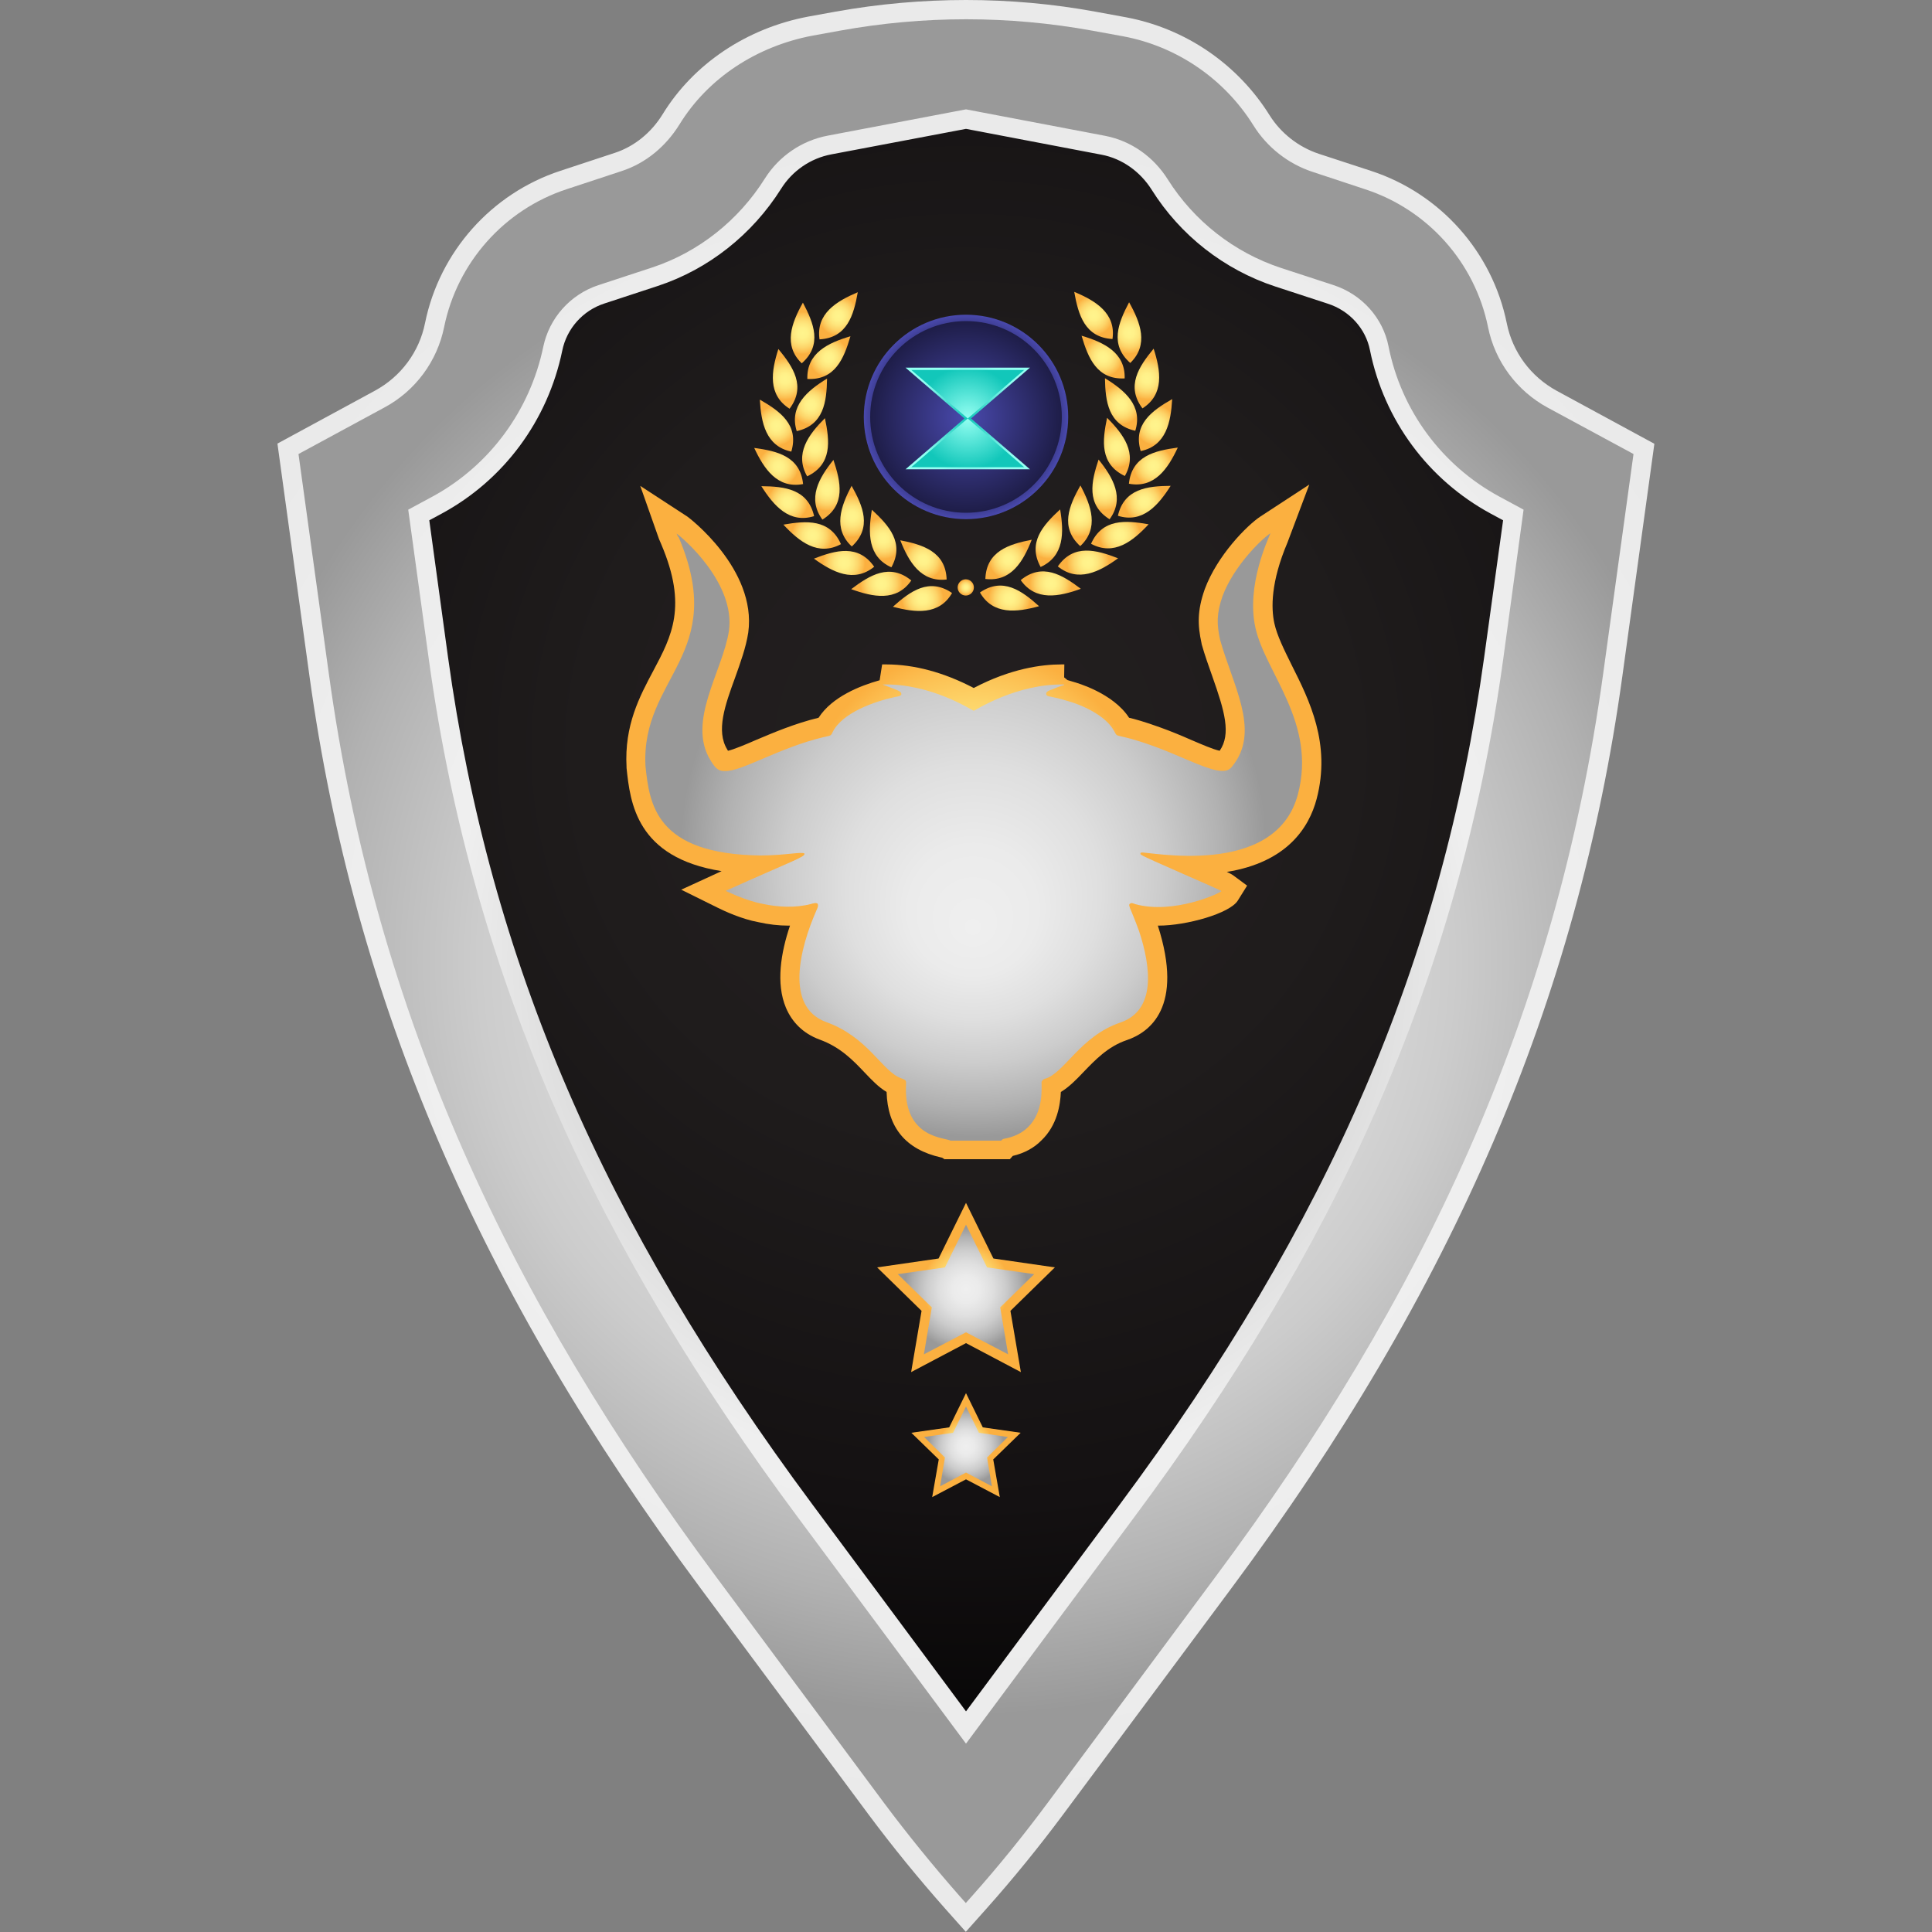 <?xml version="1.0" encoding="utf-8"?>
<!-- Generator: Adobe Illustrator 25.2.1, SVG Export Plug-In . SVG Version: 6.00 Build 0)  -->
<svg version="1.1" id="Layer_1" xmlns="http://www.w3.org/2000/svg" xmlns:xlink="http://www.w3.org/1999/xlink" x="0px" y="0px"
	 viewBox="0 0 1000 1000" style="enable-background:new 0 0 1000 1000;" xml:space="preserve">
<rect x="0" y="0" width="1000" height="1000" fill="#808080" stroke="none"/>
<style type="text/css">
	.st0{fill:url(#SVGID_1_);}
	.st1{fill:url(#SVGID_2_);}
	.st2{fill:url(#SVGID_3_);}
	.st3{fill:url(#SVGID_4_);}
	.st4{fill:url(#SVGID_5_);}
	.st5{fill-rule:evenodd;clip-rule:evenodd;fill:url(#path1872-7_1_);}
	.st6{fill-rule:evenodd;clip-rule:evenodd;fill:url(#path2784-4_1_);}
	.st7{fill-rule:evenodd;clip-rule:evenodd;fill:url(#path2790-0_1_);}
	.st8{fill-rule:evenodd;clip-rule:evenodd;fill:url(#path2796-9_1_);}
	.st9{fill-rule:evenodd;clip-rule:evenodd;fill:url(#path2802-4_1_);}
	.st10{fill-rule:evenodd;clip-rule:evenodd;fill:url(#path2808-8_1_);}
	.st11{fill-rule:evenodd;clip-rule:evenodd;fill:url(#path2814-8_1_);}
	.st12{fill-rule:evenodd;clip-rule:evenodd;fill:url(#path2820-2_1_);}
	.st13{fill-rule:evenodd;clip-rule:evenodd;fill:url(#path2826-4_1_);}
	.st14{fill-rule:evenodd;clip-rule:evenodd;fill:url(#path2832-5_1_);}
	.st15{fill-rule:evenodd;clip-rule:evenodd;fill:url(#path2838-5_1_);}
	.st16{fill-rule:evenodd;clip-rule:evenodd;fill:url(#path2844-1_1_);}
	.st17{fill-rule:evenodd;clip-rule:evenodd;fill:url(#path2850-7_1_);}
	.st18{fill-rule:evenodd;clip-rule:evenodd;fill:url(#path2856-1_1_);}
	.st19{fill-rule:evenodd;clip-rule:evenodd;fill:url(#path2862-1_1_);}
	.st20{fill-rule:evenodd;clip-rule:evenodd;fill:url(#path2868-5_1_);}
	.st21{fill-rule:evenodd;clip-rule:evenodd;fill:url(#path2874-2_1_);}
	.st22{fill-rule:evenodd;clip-rule:evenodd;fill:url(#path1872_1_);}
	.st23{fill-rule:evenodd;clip-rule:evenodd;fill:url(#path2784_1_);}
	.st24{fill-rule:evenodd;clip-rule:evenodd;fill:url(#path2790_1_);}
	.st25{fill-rule:evenodd;clip-rule:evenodd;fill:url(#path2796_1_);}
	.st26{fill-rule:evenodd;clip-rule:evenodd;fill:url(#path2802_1_);}
	.st27{fill-rule:evenodd;clip-rule:evenodd;fill:url(#path2808_1_);}
	.st28{fill-rule:evenodd;clip-rule:evenodd;fill:url(#path2814_1_);}
	.st29{fill-rule:evenodd;clip-rule:evenodd;fill:url(#path2820_1_);}
	.st30{fill-rule:evenodd;clip-rule:evenodd;fill:url(#path2826_1_);}
	.st31{fill-rule:evenodd;clip-rule:evenodd;fill:url(#path2832_1_);}
	.st32{fill-rule:evenodd;clip-rule:evenodd;fill:url(#path2838_1_);}
	.st33{fill-rule:evenodd;clip-rule:evenodd;fill:url(#path2844_1_);}
	.st34{fill-rule:evenodd;clip-rule:evenodd;fill:url(#path2850_1_);}
	.st35{fill-rule:evenodd;clip-rule:evenodd;fill:url(#path2856_1_);}
	.st36{fill-rule:evenodd;clip-rule:evenodd;fill:url(#path2862_1_);}
	.st37{fill-rule:evenodd;clip-rule:evenodd;fill:url(#path2868_1_);}
	.st38{fill-rule:evenodd;clip-rule:evenodd;fill:url(#path2874_1_);}
	.st39{fill:url(#path3042_1_);}
	.st40{fill:url(#SVGID_6_);}
	.st41{fill:url(#SVGID_7_);}
	.st42{fill:url(#SVGID_8_);}
	.st43{fill:url(#SVGID_9_);}
	.st44{fill:url(#SVGID_10_);}
	.st45{fill:url(#SVGID_11_);}
	.st46{fill:url(#SVGID_12_);}
	.st47{fill:url(#SVGID_13_);}
</style>
<g>
	<g>
		<g>
			<radialGradient id="SVGID_1_" cx="499.999" cy="388.091" r="628.927" gradientUnits="userSpaceOnUse">
				<stop  offset="0" style="stop-color:#231F20"/>
				<stop  offset="0.316" style="stop-color:#1F1C1C"/>
				<stop  offset="0.622" style="stop-color:#141112"/>
				<stop  offset="0.923" style="stop-color:#000000"/>
				<stop  offset="0.924" style="stop-color:#000000"/>
			</radialGradient>
			<path class="st0" d="M499.4,34.7c-1.6,0-80.2,5.1-289.1,192.7c-7.2,58.5-30.1,310.4,85.3,455.9
				c101.2,127.5,173.8,201.6,204.5,231.3c41.1-41.1,115.5-119.3,204.3-231.3c115.3-145.4,92.5-397.3,85.3-455.9
				c-136.5-66.6,33.2-76.7-289.1-192.7L500,10L499.4,34.7z"/>
		</g>
		<radialGradient id="SVGID_2_" cx="500" cy="500" r="434.155" gradientUnits="userSpaceOnUse">
			<stop  offset="0" style="stop-color:#999999"/>
			<stop  offset="0.615" style="stop-color:#EFEFEF"/>
			<stop  offset="0.954" style="stop-color:#EBEBEB"/>
			<stop  offset="1" style="stop-color:#EAEAEA"/>
		</radialGradient>
		<path class="st1" d="M489.3,988c-13.9-15.7-27.3-32.1-39.8-48.9l-86.8-116.9c-115-154.8-179.4-304.8-202.5-472.1l-16.6-120.5
			l50.5-27.4c13.4-7.3,22.9-20,25.9-35c7.5-36.9,34.4-67.1,70.1-78.8l28.2-9.3c10-3.3,18.8-10.4,24.7-20
			c16-26.1,43.5-44.5,75.3-50.5l14.3-2.6C454.9,2,477.5,0,500,0c22.5,0,45.1,2,67.3,6.1L583.1,9c30.6,5.8,57.5,24.2,74,50.6
			c5.9,9.4,15,16.5,25.5,20l27.2,8.9c35.7,11.7,62.6,41.9,70.1,78.8c3,15,12.5,27.7,25.9,35l50.5,27.4l-16.6,120.5
			c-23.1,167.3-87.4,317.3-202.5,472.1L550.4,939c-12.5,16.8-25.9,33.3-39.8,48.9l-10.7,12L489.3,988z M231.9,340.2
			c21.7,156.9,79.9,292.3,188.9,438.9L500,885.8l79.3-106.7c109-146.6,167.2-282,188.9-438.9l9.8-70.9l-6.5-3.5
			c-32.4-17.6-55.1-48.4-62.4-84.5c-2.2-11.2-10.6-20.5-21.8-24.1l-27.2-8.9c-26.5-8.7-49.2-26.5-64-50.1
			c-6-9.5-15.4-16.1-25.8-18.1L500,66.7l-69.7,13.2c-10.7,2-20.2,8.5-26,17.8c-15,23.8-37.7,41.7-63.8,50.3l-27.7,9.1
			c-11.1,3.6-19.5,13-21.8,24.5c-7.5,36.1-30.2,66.8-62.3,84.2l-6.5,3.5L231.9,340.2z"/>
		<radialGradient id="SVGID_3_" cx="499.999" cy="497.473" r="422.526" gradientUnits="userSpaceOnUse">
			<stop  offset="0" style="stop-color:#EFEFEF"/>
			<stop  offset="0.204" style="stop-color:#EBEBEB"/>
			<stop  offset="0.402" style="stop-color:#DFDFDF"/>
			<stop  offset="0.597" style="stop-color:#CCCCCC"/>
			<stop  offset="0.789" style="stop-color:#B1B1B1"/>
			<stop  offset="0.924" style="stop-color:#999999"/>
		</radialGradient>
		<path class="st2" d="M801.1,211c-16-8.7-27.3-23.9-30.9-41.7c-6.8-33.4-31.1-60.7-63.5-71.3L679.5,89
			c-12.8-4.2-23.7-12.8-30.8-24.2c-15-24-39.5-40.8-67.3-46l-15.9-2.9c-43.3-7.9-87.6-7.9-130.9,0l-14.3,2.6
			c-28.2,5.4-53.6,21.5-68.6,45.9c-7,11.3-17.4,20.1-30.1,24.2l-28.2,9.3c-32.4,10.6-56.7,38-63.5,71.3
			c-3.6,17.8-14.9,33.1-30.9,41.7l-44.5,24.1l15.7,113.7C194.6,526,264,672.6,370.7,816.2l86.8,116.9c12.4,16.6,25.5,32.7,39.2,48.3
			l3.2,3.6l3.2-3.6c13.8-15.5,26.8-31.6,39.2-48.3l86.8-116.9C736,672.6,805.4,526,829.8,348.7l15.7-113.7L801.1,211z M778,341.6
			C754.7,510.2,688.8,648.4,587.3,785L500,902.5L412.7,785C311.2,648.4,245.3,510.2,222,341.6l-10.7-77.8l12.6-6.8
			c29.6-16.1,50.4-44.5,57.3-77.5c3.1-14.9,14-27.1,28.5-31.9l27.7-9.1c24.3-8,44.9-24.5,58.5-46.1c7.3-11.6,19.2-19.7,32.6-22.2
			L500,56.6l72,13.7c13.5,2.6,25.1,10.9,32.4,22.5c13.6,21.6,34.4,37.9,58.7,45.9l27.2,8.9c14.4,4.7,25.5,16.8,28.4,31.7
			c6.6,33.2,27.6,61.6,57.3,77.7l12.6,6.8L778,341.6z"/>
	</g>
	<g>
		<radialGradient id="SVGID_4_" cx="500.001" cy="747.99" r="27.607" gradientUnits="userSpaceOnUse">
			<stop  offset="0" style="stop-color:#FFF48D"/>
			<stop  offset="0.117" style="stop-color:#FFF189"/>
			<stop  offset="0.231" style="stop-color:#FEE67D"/>
			<stop  offset="0.343" style="stop-color:#FDD56A"/>
			<stop  offset="0.453" style="stop-color:#FCBD4F"/>
			<stop  offset="0.503" style="stop-color:#FBB040"/>
		</radialGradient>
		<polygon class="st3" points="500,765.7 482.5,774.9 485.9,755.4 471.7,741.6 491.3,738.8 500,721.1 508.7,738.8 528.3,741.6 
			514.1,755.4 517.5,774.9 		"/>
		<radialGradient id="SVGID_5_" cx="500.001" cy="748.65" r="21.186" gradientUnits="userSpaceOnUse">
			<stop  offset="0" style="stop-color:#EFEFEF"/>
			<stop  offset="0.204" style="stop-color:#EBEBEB"/>
			<stop  offset="0.402" style="stop-color:#DFDFDF"/>
			<stop  offset="0.597" style="stop-color:#CCCCCC"/>
			<stop  offset="0.789" style="stop-color:#B1B1B1"/>
			<stop  offset="0.924" style="stop-color:#999999"/>
		</radialGradient>
		<polygon class="st4" points="500,728 506.7,741.6 521.7,743.8 510.9,754.4 513.4,769.3 500,762.2 486.6,769.3 489.1,754.4 
			478.3,743.8 493.3,741.6 		"/>
	</g>
	<g id="layer1_9_" transform="translate(91.881 -228.75)">
		<g id="g3332_9_">
			<g id="g3240-1_9_" transform="matrix(-1 0 0 1 755.44 -.882)">
				<radialGradient id="path1872-7_1_" cx="324.799" cy="539.207" r="11.753" gradientUnits="userSpaceOnUse">
					<stop  offset="0" style="stop-color:#FFF48D"/>
					<stop  offset="0.215" style="stop-color:#FFF189"/>
					<stop  offset="0.424" style="stop-color:#FEE67D"/>
					<stop  offset="0.63" style="stop-color:#FDD56A"/>
					<stop  offset="0.833" style="stop-color:#FCBD4F"/>
					<stop  offset="0.924" style="stop-color:#FBB040"/>
				</radialGradient>
				<path id="path1872-7_9_" class="st5" d="M340.1,536.3c-11.8-8.1-21.6-1-30.6,7.1C321.1,546.6,333.4,548,340.1,536.3z"/>
				<radialGradient id="path2784-4_1_" cx="325.286" cy="519.237" r="11.152" gradientUnits="userSpaceOnUse">
					<stop  offset="0" style="stop-color:#FFF48D"/>
					<stop  offset="0.215" style="stop-color:#FFF189"/>
					<stop  offset="0.424" style="stop-color:#FEE67D"/>
					<stop  offset="0.63" style="stop-color:#FDD56A"/>
					<stop  offset="0.833" style="stop-color:#FCBD4F"/>
					<stop  offset="0.924" style="stop-color:#FBB040"/>
				</radialGradient>
				<path id="path2784-4_9_" class="st6" d="M337.3,529.3c-0.5-14.3-12.1-18-24-20.3C317.7,520.2,323.9,530.9,337.3,529.3z"/>
				<radialGradient id="path2790-0_1_" cx="303.466" cy="531.594" r="11.856" gradientUnits="userSpaceOnUse">
					<stop  offset="0" style="stop-color:#FFF48D"/>
					<stop  offset="0.215" style="stop-color:#FFF189"/>
					<stop  offset="0.424" style="stop-color:#FEE67D"/>
					<stop  offset="0.63" style="stop-color:#FDD56A"/>
					<stop  offset="0.833" style="stop-color:#FCBD4F"/>
					<stop  offset="0.924" style="stop-color:#FBB040"/>
				</radialGradient>
				<path id="path2790-0_9_" class="st7" d="M319,529.9c-11.1-9.1-21.5-2.8-31.1,4.5C299.2,538.5,311.3,540.9,319,529.9z"/>
				<radialGradient id="path2796-9_1_" cx="304.468" cy="508.189" r="11.591" gradientUnits="userSpaceOnUse">
					<stop  offset="0" style="stop-color:#FFF48D"/>
					<stop  offset="0.215" style="stop-color:#FFF189"/>
					<stop  offset="0.424" style="stop-color:#FEE67D"/>
					<stop  offset="0.63" style="stop-color:#FDD56A"/>
					<stop  offset="0.833" style="stop-color:#FCBD4F"/>
					<stop  offset="0.924" style="stop-color:#FBB040"/>
				</radialGradient>
				<path id="path2796-9_9_" class="st8" d="M308.7,523.1c6.9-12.6-1.2-21.6-10.1-29.8C296.6,505.2,296.4,517.5,308.7,523.1z"/>
				<radialGradient id="path2802-4_1_" cx="284.181" cy="520.832" r="11.865" gradientUnits="userSpaceOnUse">
					<stop  offset="0" style="stop-color:#FFF48D"/>
					<stop  offset="0.215" style="stop-color:#FFF189"/>
					<stop  offset="0.424" style="stop-color:#FEE67D"/>
					<stop  offset="0.63" style="stop-color:#FDD56A"/>
					<stop  offset="0.833" style="stop-color:#FCBD4F"/>
					<stop  offset="0.924" style="stop-color:#FBB040"/>
				</radialGradient>
				<path id="path2802-4_9_" class="st9" d="M299.8,522.8c-8.2-11.8-19.9-8.6-31.2-4.2C278.3,525.6,289.3,531.3,299.8,522.8
					L299.8,522.8z"/>
				<radialGradient id="path2808-8_1_" cx="288.359" cy="496.535" r="11.928" gradientUnits="userSpaceOnUse">
					<stop  offset="0" style="stop-color:#FFF48D"/>
					<stop  offset="0.215" style="stop-color:#FFF189"/>
					<stop  offset="0.424" style="stop-color:#FEE67D"/>
					<stop  offset="0.63" style="stop-color:#FDD56A"/>
					<stop  offset="0.833" style="stop-color:#FCBD4F"/>
					<stop  offset="0.924" style="stop-color:#FBB040"/>
				</radialGradient>
				<path id="path2808-8_9_" class="st10" d="M288.2,512.3c10.6-9.7,5.8-20.9-0.1-31.4C282.5,491.4,278.3,503.1,288.2,512.3
					L288.2,512.3z"/>
				<radialGradient id="path2814-8_1_" cx="267.73" cy="506.568" r="11.59" gradientUnits="userSpaceOnUse">
					<stop  offset="0" style="stop-color:#FFF48D"/>
					<stop  offset="0.215" style="stop-color:#FFF189"/>
					<stop  offset="0.424" style="stop-color:#FEE67D"/>
					<stop  offset="0.63" style="stop-color:#FDD56A"/>
					<stop  offset="0.833" style="stop-color:#FCBD4F"/>
					<stop  offset="0.924" style="stop-color:#FBB040"/>
				</radialGradient>
				<path id="path2814-8_9_" class="st11" d="M282.6,511.1c-5.8-13.1-17.9-12.2-29.8-10.1C261,509.8,270.7,517.5,282.6,511.1z"/>
				<radialGradient id="path2820-2_1_" cx="275.577" cy="482.896" r="11.815" gradientUnits="userSpaceOnUse">
					<stop  offset="0" style="stop-color:#FFF48D"/>
					<stop  offset="0.215" style="stop-color:#FFF189"/>
					<stop  offset="0.424" style="stop-color:#FEE67D"/>
					<stop  offset="0.63" style="stop-color:#FDD56A"/>
					<stop  offset="0.833" style="stop-color:#FCBD4F"/>
					<stop  offset="0.924" style="stop-color:#FBB040"/>
				</radialGradient>
				<path id="path2820-2_9_" class="st12" d="M273,498.4c12.2-7.6,9.5-19.5,5.7-30.9C271.2,476.8,265,487.5,273,498.4z"/>
				<radialGradient id="path2826-4_1_" cx="255.077" cy="489.282" r="11.287" gradientUnits="userSpaceOnUse">
					<stop  offset="0" style="stop-color:#FFF48D"/>
					<stop  offset="0.215" style="stop-color:#FFF189"/>
					<stop  offset="0.424" style="stop-color:#FEE67D"/>
					<stop  offset="0.63" style="stop-color:#FDD56A"/>
					<stop  offset="0.833" style="stop-color:#FCBD4F"/>
					<stop  offset="0.924" style="stop-color:#FBB040"/>
				</radialGradient>
				<path id="path2826-4_9_" class="st13" d="M268.7,496.6c-3.2-14-15.2-15.4-27.3-15.5C247.8,491.2,255.9,500.6,268.7,496.6z"/>
				<radialGradient id="path2832-5_1_" cx="269.228" cy="460.97" r="11.643" gradientUnits="userSpaceOnUse">
					<stop  offset="0" style="stop-color:#FFF48D"/>
					<stop  offset="0.215" style="stop-color:#FFF189"/>
					<stop  offset="0.424" style="stop-color:#FEE67D"/>
					<stop  offset="0.63" style="stop-color:#FDD56A"/>
					<stop  offset="0.833" style="stop-color:#FCBD4F"/>
					<stop  offset="0.924" style="stop-color:#FBB040"/>
				</radialGradient>
				<path id="path2832-5_9_" class="st14" d="M265.1,476c13-6.2,11.7-18.2,9.2-30.1C265.8,454.4,258.4,464.3,265.1,476z"/>
				<radialGradient id="path2838-5_1_" cx="250.316" cy="470.85" r="11.196" gradientUnits="userSpaceOnUse">
					<stop  offset="0" style="stop-color:#FFF48D"/>
					<stop  offset="0.215" style="stop-color:#FFF189"/>
					<stop  offset="0.424" style="stop-color:#FEE67D"/>
					<stop  offset="0.63" style="stop-color:#FDD56A"/>
					<stop  offset="0.833" style="stop-color:#FCBD4F"/>
					<stop  offset="0.924" style="stop-color:#FBB040"/>
				</radialGradient>
				<path id="path2838-5_9_" class="st15" d="M263,480c-1.5-14.3-13.3-17.1-25.3-18.7C242.8,472.2,249.7,482.5,263,480z"/>
				<radialGradient id="path2844-1_1_" cx="267.061" cy="438.971" r="11.284" gradientUnits="userSpaceOnUse">
					<stop  offset="0" style="stop-color:#FFF48D"/>
					<stop  offset="0.215" style="stop-color:#FFF189"/>
					<stop  offset="0.424" style="stop-color:#FEE67D"/>
					<stop  offset="0.63" style="stop-color:#FDD56A"/>
					<stop  offset="0.833" style="stop-color:#FCBD4F"/>
					<stop  offset="0.924" style="stop-color:#FBB040"/>
				</radialGradient>
				<path id="path2844-1_9_" class="st16" d="M259.7,452.6c14-3.1,15.5-15.2,15.7-27.2C265.1,431.7,255.7,439.7,259.7,452.6z"/>
				<radialGradient id="path2850-7_1_" cx="249.257" cy="449.673" r="11.292" gradientUnits="userSpaceOnUse">
					<stop  offset="0" style="stop-color:#FFF48D"/>
					<stop  offset="0.215" style="stop-color:#FFF189"/>
					<stop  offset="0.424" style="stop-color:#FEE67D"/>
					<stop  offset="0.63" style="stop-color:#FDD56A"/>
					<stop  offset="0.833" style="stop-color:#FCBD4F"/>
					<stop  offset="0.924" style="stop-color:#FBB040"/>
				</radialGradient>
				<path id="path2850-7_9_" class="st17" d="M256.9,463.1c4.1-13.8-5.8-20.9-16.3-26.9C241.3,448.2,243.7,460.4,256.9,463.1z"/>
				<radialGradient id="path2856-1_1_" cx="276.353" cy="414.493" r="11.128" gradientUnits="userSpaceOnUse">
					<stop  offset="0" style="stop-color:#FFF48D"/>
					<stop  offset="0.215" style="stop-color:#FFF189"/>
					<stop  offset="0.424" style="stop-color:#FEE67D"/>
					<stop  offset="0.63" style="stop-color:#FDD56A"/>
					<stop  offset="0.833" style="stop-color:#FCBD4F"/>
					<stop  offset="0.924" style="stop-color:#FBB040"/>
				</radialGradient>
				<path id="path2856-1_9_" class="st18" d="M265.2,425.5c14.3,0.7,18.9-10.5,22.3-22.1C276,406.8,264.8,412.1,265.2,425.5z"/>
				<radialGradient id="path2862-1_1_" cx="253.644" cy="425.547" r="11.807" gradientUnits="userSpaceOnUse">
					<stop  offset="0" style="stop-color:#FFF48D"/>
					<stop  offset="0.215" style="stop-color:#FFF189"/>
					<stop  offset="0.424" style="stop-color:#FEE67D"/>
					<stop  offset="0.63" style="stop-color:#FDD56A"/>
					<stop  offset="0.833" style="stop-color:#FCBD4F"/>
					<stop  offset="0.924" style="stop-color:#FBB040"/>
				</radialGradient>
				<path id="path2862-1_9_" class="st19" d="M256,441c8.6-11.5,1.9-21.6-5.8-30.9C246.5,421.6,244.6,433.8,256,441z"/>
				<radialGradient id="path2868-5_1_" cx="281.272" cy="392.911" r="11.165" gradientUnits="userSpaceOnUse">
					<stop  offset="0" style="stop-color:#FFF48D"/>
					<stop  offset="0.215" style="stop-color:#FFF189"/>
					<stop  offset="0.424" style="stop-color:#FEE67D"/>
					<stop  offset="0.63" style="stop-color:#FDD56A"/>
					<stop  offset="0.833" style="stop-color:#FCBD4F"/>
					<stop  offset="0.924" style="stop-color:#FBB040"/>
				</radialGradient>
				<path id="path2868-5_9_" class="st20" d="M271.5,405.1c14.3-0.8,17.7-12.5,19.8-24.4C280.2,385.3,269.6,391.8,271.5,405.1z"/>
				<radialGradient id="path2874-2_1_" cx="262.724" cy="401.781" r="11.927" gradientUnits="userSpaceOnUse">
					<stop  offset="0" style="stop-color:#FFF48D"/>
					<stop  offset="0.215" style="stop-color:#FFF189"/>
					<stop  offset="0.424" style="stop-color:#FEE67D"/>
					<stop  offset="0.63" style="stop-color:#FDD56A"/>
					<stop  offset="0.833" style="stop-color:#FCBD4F"/>
					<stop  offset="0.924" style="stop-color:#FBB040"/>
				</radialGradient>
				<path id="path2874-2_9_" class="st21" d="M262.3,417.5c10.8-9.5,6.2-20.8,0.6-31.4C257,396.6,252.6,408.1,262.3,417.5z"/>
			</g>
			<g id="g3240_9_">
				<radialGradient id="path1872_1_" cx="385.596" cy="538.533" r="11.753" gradientUnits="userSpaceOnUse">
					<stop  offset="0" style="stop-color:#FFF48D"/>
					<stop  offset="0.215" style="stop-color:#FFF189"/>
					<stop  offset="0.424" style="stop-color:#FEE67D"/>
					<stop  offset="0.63" style="stop-color:#FDD56A"/>
					<stop  offset="0.833" style="stop-color:#FCBD4F"/>
					<stop  offset="0.924" style="stop-color:#FBB040"/>
				</radialGradient>
				<path id="path1872_9_" class="st22" d="M400.9,535.7c-11.8-8.1-21.6-1-30.6,7.1C381.9,545.9,394.2,547.3,400.9,535.7z"/>
				<radialGradient id="path2784_1_" cx="386.083" cy="518.563" r="11.152" gradientUnits="userSpaceOnUse">
					<stop  offset="0" style="stop-color:#FFF48D"/>
					<stop  offset="0.215" style="stop-color:#FFF189"/>
					<stop  offset="0.424" style="stop-color:#FEE67D"/>
					<stop  offset="0.63" style="stop-color:#FDD56A"/>
					<stop  offset="0.833" style="stop-color:#FCBD4F"/>
					<stop  offset="0.924" style="stop-color:#FBB040"/>
				</radialGradient>
				<path id="path2784_9_" class="st23" d="M398.1,528.7c-0.5-14.3-12.1-18-24-20.3C378.5,519.5,384.7,530.2,398.1,528.7z"/>
				<radialGradient id="path2790_1_" cx="364.262" cy="530.92" r="11.856" gradientUnits="userSpaceOnUse">
					<stop  offset="0" style="stop-color:#FFF48D"/>
					<stop  offset="0.215" style="stop-color:#FFF189"/>
					<stop  offset="0.424" style="stop-color:#FEE67D"/>
					<stop  offset="0.63" style="stop-color:#FDD56A"/>
					<stop  offset="0.833" style="stop-color:#FCBD4F"/>
					<stop  offset="0.924" style="stop-color:#FBB040"/>
				</radialGradient>
				<path id="path2790_9_" class="st24" d="M379.8,529.2c-11.1-9.1-21.5-2.8-31.1,4.5C360,537.8,372.1,540.3,379.8,529.2z"/>
				<radialGradient id="path2796_1_" cx="365.265" cy="507.515" r="11.591" gradientUnits="userSpaceOnUse">
					<stop  offset="0" style="stop-color:#FFF48D"/>
					<stop  offset="0.215" style="stop-color:#FFF189"/>
					<stop  offset="0.424" style="stop-color:#FEE67D"/>
					<stop  offset="0.63" style="stop-color:#FDD56A"/>
					<stop  offset="0.833" style="stop-color:#FCBD4F"/>
					<stop  offset="0.924" style="stop-color:#FBB040"/>
				</radialGradient>
				<path id="path2796_9_" class="st25" d="M369.5,522.4c6.9-12.6-1.2-21.6-10.1-29.8C357.4,504.5,357.2,516.9,369.5,522.4z"/>
				<radialGradient id="path2802_1_" cx="344.978" cy="520.158" r="11.865" gradientUnits="userSpaceOnUse">
					<stop  offset="0" style="stop-color:#FFF48D"/>
					<stop  offset="0.215" style="stop-color:#FFF189"/>
					<stop  offset="0.424" style="stop-color:#FEE67D"/>
					<stop  offset="0.63" style="stop-color:#FDD56A"/>
					<stop  offset="0.833" style="stop-color:#FCBD4F"/>
					<stop  offset="0.924" style="stop-color:#FBB040"/>
				</radialGradient>
				<path id="path2802_9_" class="st26" d="M360.6,522.1c-8.2-11.8-19.9-8.6-31.2-4.2C339.1,524.9,350.1,530.6,360.6,522.1
					L360.6,522.1z"/>
				<radialGradient id="path2808_1_" cx="349.156" cy="495.861" r="11.928" gradientUnits="userSpaceOnUse">
					<stop  offset="0" style="stop-color:#FFF48D"/>
					<stop  offset="0.215" style="stop-color:#FFF189"/>
					<stop  offset="0.424" style="stop-color:#FEE67D"/>
					<stop  offset="0.63" style="stop-color:#FDD56A"/>
					<stop  offset="0.833" style="stop-color:#FCBD4F"/>
					<stop  offset="0.924" style="stop-color:#FBB040"/>
				</radialGradient>
				<path id="path2808_9_" class="st27" d="M349,511.6c10.6-9.7,5.8-20.9-0.1-31.4C343.3,490.8,339.1,502.4,349,511.6L349,511.6z"/>
				<radialGradient id="path2814_1_" cx="328.526" cy="505.894" r="11.59" gradientUnits="userSpaceOnUse">
					<stop  offset="0" style="stop-color:#FFF48D"/>
					<stop  offset="0.215" style="stop-color:#FFF189"/>
					<stop  offset="0.424" style="stop-color:#FEE67D"/>
					<stop  offset="0.63" style="stop-color:#FDD56A"/>
					<stop  offset="0.833" style="stop-color:#FCBD4F"/>
					<stop  offset="0.924" style="stop-color:#FBB040"/>
				</radialGradient>
				<path id="path2814_9_" class="st28" d="M343.4,510.4c-5.8-13.1-17.9-12.2-29.8-10.1C321.8,509.1,331.5,516.8,343.4,510.4z"/>
				<radialGradient id="path2820_1_" cx="336.373" cy="482.222" r="11.815" gradientUnits="userSpaceOnUse">
					<stop  offset="0" style="stop-color:#FFF48D"/>
					<stop  offset="0.215" style="stop-color:#FFF189"/>
					<stop  offset="0.424" style="stop-color:#FEE67D"/>
					<stop  offset="0.63" style="stop-color:#FDD56A"/>
					<stop  offset="0.833" style="stop-color:#FCBD4F"/>
					<stop  offset="0.924" style="stop-color:#FBB040"/>
				</radialGradient>
				<path id="path2820_9_" class="st29" d="M333.8,497.7c12.2-7.6,9.5-19.5,5.7-30.9C332,476.1,325.8,486.8,333.8,497.7z"/>
				<radialGradient id="path2826_1_" cx="315.874" cy="488.608" r="11.287" gradientUnits="userSpaceOnUse">
					<stop  offset="0" style="stop-color:#FFF48D"/>
					<stop  offset="0.215" style="stop-color:#FFF189"/>
					<stop  offset="0.424" style="stop-color:#FEE67D"/>
					<stop  offset="0.63" style="stop-color:#FDD56A"/>
					<stop  offset="0.833" style="stop-color:#FCBD4F"/>
					<stop  offset="0.924" style="stop-color:#FBB040"/>
				</radialGradient>
				<path id="path2826_9_" class="st30" d="M329.5,495.9c-3.2-14-15.2-15.4-27.3-15.5C308.6,490.5,316.7,499.9,329.5,495.9z"/>
				<radialGradient id="path2832_1_" cx="330.024" cy="460.296" r="11.643" gradientUnits="userSpaceOnUse">
					<stop  offset="0" style="stop-color:#FFF48D"/>
					<stop  offset="0.215" style="stop-color:#FFF189"/>
					<stop  offset="0.424" style="stop-color:#FEE67D"/>
					<stop  offset="0.63" style="stop-color:#FDD56A"/>
					<stop  offset="0.833" style="stop-color:#FCBD4F"/>
					<stop  offset="0.924" style="stop-color:#FBB040"/>
				</radialGradient>
				<path id="path2832_9_" class="st31" d="M325.9,475.3c13-6.2,11.7-18.2,9.2-30.1C326.6,453.7,319.2,463.6,325.9,475.3z"/>
				<radialGradient id="path2838_1_" cx="311.113" cy="470.175" r="11.196" gradientUnits="userSpaceOnUse">
					<stop  offset="0" style="stop-color:#FFF48D"/>
					<stop  offset="0.215" style="stop-color:#FFF189"/>
					<stop  offset="0.424" style="stop-color:#FEE67D"/>
					<stop  offset="0.63" style="stop-color:#FDD56A"/>
					<stop  offset="0.833" style="stop-color:#FCBD4F"/>
					<stop  offset="0.924" style="stop-color:#FBB040"/>
				</radialGradient>
				<path id="path2838_9_" class="st32" d="M323.8,479.3c-1.5-14.3-13.3-17.1-25.3-18.7C303.6,471.5,310.5,481.8,323.8,479.3z"/>
				<radialGradient id="path2844_1_" cx="327.857" cy="438.296" r="11.284" gradientUnits="userSpaceOnUse">
					<stop  offset="0" style="stop-color:#FFF48D"/>
					<stop  offset="0.215" style="stop-color:#FFF189"/>
					<stop  offset="0.424" style="stop-color:#FEE67D"/>
					<stop  offset="0.63" style="stop-color:#FDD56A"/>
					<stop  offset="0.833" style="stop-color:#FCBD4F"/>
					<stop  offset="0.924" style="stop-color:#FBB040"/>
				</radialGradient>
				<path id="path2844_9_" class="st33" d="M320.5,451.9c14-3.1,15.5-15.2,15.7-27.2C325.9,431,316.5,439,320.5,451.9z"/>
				<radialGradient id="path2850_1_" cx="310.053" cy="448.999" r="11.292" gradientUnits="userSpaceOnUse">
					<stop  offset="0" style="stop-color:#FFF48D"/>
					<stop  offset="0.215" style="stop-color:#FFF189"/>
					<stop  offset="0.424" style="stop-color:#FEE67D"/>
					<stop  offset="0.63" style="stop-color:#FDD56A"/>
					<stop  offset="0.833" style="stop-color:#FCBD4F"/>
					<stop  offset="0.924" style="stop-color:#FBB040"/>
				</radialGradient>
				<path id="path2850_9_" class="st34" d="M317.7,462.5c4.1-13.8-5.8-20.9-16.3-26.9C302.1,447.6,304.5,459.7,317.7,462.5z"/>
				<radialGradient id="path2856_1_" cx="337.149" cy="413.819" r="11.128" gradientUnits="userSpaceOnUse">
					<stop  offset="0" style="stop-color:#FFF48D"/>
					<stop  offset="0.215" style="stop-color:#FFF189"/>
					<stop  offset="0.424" style="stop-color:#FEE67D"/>
					<stop  offset="0.63" style="stop-color:#FDD56A"/>
					<stop  offset="0.833" style="stop-color:#FCBD4F"/>
					<stop  offset="0.924" style="stop-color:#FBB040"/>
				</radialGradient>
				<path id="path2856_9_" class="st35" d="M326,424.9c14.3,0.7,18.9-10.5,22.3-22.1C336.8,406.2,325.6,411.4,326,424.9z"/>
				<radialGradient id="path2862_1_" cx="314.441" cy="424.873" r="11.807" gradientUnits="userSpaceOnUse">
					<stop  offset="0" style="stop-color:#FFF48D"/>
					<stop  offset="0.215" style="stop-color:#FFF189"/>
					<stop  offset="0.424" style="stop-color:#FEE67D"/>
					<stop  offset="0.63" style="stop-color:#FDD56A"/>
					<stop  offset="0.833" style="stop-color:#FCBD4F"/>
					<stop  offset="0.924" style="stop-color:#FBB040"/>
				</radialGradient>
				<path id="path2862_9_" class="st36" d="M316.8,440.3c8.6-11.5,1.9-21.6-5.8-30.9C307.3,420.9,305.4,433.1,316.8,440.3z"/>
				<radialGradient id="path2868_1_" cx="342.069" cy="392.237" r="11.165" gradientUnits="userSpaceOnUse">
					<stop  offset="0" style="stop-color:#FFF48D"/>
					<stop  offset="0.215" style="stop-color:#FFF189"/>
					<stop  offset="0.424" style="stop-color:#FEE67D"/>
					<stop  offset="0.63" style="stop-color:#FDD56A"/>
					<stop  offset="0.833" style="stop-color:#FCBD4F"/>
					<stop  offset="0.924" style="stop-color:#FBB040"/>
				</radialGradient>
				<path id="path2868_9_" class="st37" d="M332.3,404.4c14.3-0.8,17.7-12.5,19.8-24.4C341,384.7,330.4,391.1,332.3,404.4z"/>
				<radialGradient id="path2874_1_" cx="323.521" cy="401.107" r="11.927" gradientUnits="userSpaceOnUse">
					<stop  offset="0" style="stop-color:#FFF48D"/>
					<stop  offset="0.215" style="stop-color:#FFF189"/>
					<stop  offset="0.424" style="stop-color:#FEE67D"/>
					<stop  offset="0.63" style="stop-color:#FDD56A"/>
					<stop  offset="0.833" style="stop-color:#FCBD4F"/>
					<stop  offset="0.924" style="stop-color:#FBB040"/>
				</radialGradient>
				<path id="path2874_9_" class="st38" d="M323.1,416.8c10.8-9.5,6.2-20.8,0.6-31.4C317.8,395.9,313.4,407.5,323.1,416.8z"/>
			</g>
			<radialGradient id="path3042_1_" cx="408.078" cy="532.774" r="4.159" gradientUnits="userSpaceOnUse">
				<stop  offset="0" style="stop-color:#FFF48D"/>
				<stop  offset="0.215" style="stop-color:#FFF189"/>
				<stop  offset="0.424" style="stop-color:#FEE67D"/>
				<stop  offset="0.63" style="stop-color:#FDD56A"/>
				<stop  offset="0.833" style="stop-color:#FCBD4F"/>
				<stop  offset="0.924" style="stop-color:#FBB040"/>
			</radialGradient>
			<path id="path3042_9_" class="st39" d="M412.2,532.8c0,2.3-1.9,4.2-4.2,4.2s-4.2-1.9-4.2-4.2c0-2.3,1.9-4.2,4.2-4.2
				S412.2,530.5,412.2,532.8L412.2,532.8z"/>
		</g>
	</g>
	<g>
		<g>
			<radialGradient id="SVGID_6_" cx="500" cy="215.78" r="52.85" gradientUnits="userSpaceOnUse">
				<stop  offset="0.73" style="stop-color:#1E1D48"/>
				<stop  offset="1" style="stop-color:#4949AD"/>
			</radialGradient>
			<circle class="st40" cx="500" cy="215.8" r="52.9"/>
			<radialGradient id="SVGID_7_" cx="500" cy="215.78" r="49.649" gradientUnits="userSpaceOnUse">
				<stop  offset="0" style="stop-color:#4949AD"/>
				<stop  offset="1" style="stop-color:#1E1D48"/>
			</radialGradient>
			<circle class="st41" cx="500" cy="215.8" r="49.6"/>
		</g>
		<g>
			<radialGradient id="SVGID_8_" cx="500.892" cy="216.638" r="29.411" gradientUnits="userSpaceOnUse">
				<stop  offset="0" style="stop-color:#12C7BA"/>
				<stop  offset="1" style="stop-color:#94FFF2"/>
			</radialGradient>
			<polygon class="st42" points="468.7,242.9 499.2,216.6 468.7,190.3 533.1,190.3 502.6,216.6 533.1,242.9 			"/>
			<radialGradient id="SVGID_9_" cx="500.892" cy="216.356" r="26.454" gradientUnits="userSpaceOnUse">
				<stop  offset="0" style="stop-color:#94FFF2"/>
				<stop  offset="1" style="stop-color:#12C7BA"/>
			</radialGradient>
			<polygon class="st43" points="530.1,191.5 471.7,191.5 500.9,216.6 471.7,241.8 530.1,241.8 500.9,216.6 			"/>
		</g>
	</g>
	<g>
		<radialGradient id="SVGID_10_" cx="503.931" cy="425.43" r="177.343" gradientUnits="userSpaceOnUse">
			<stop  offset="0" style="stop-color:#FFF48D"/>
			<stop  offset="0.117" style="stop-color:#FFF189"/>
			<stop  offset="0.231" style="stop-color:#FEE67D"/>
			<stop  offset="0.343" style="stop-color:#FDD56A"/>
			<stop  offset="0.453" style="stop-color:#FCBD4F"/>
			<stop  offset="0.503" style="stop-color:#FBB040"/>
		</radialGradient>
		<path class="st44" d="M489,600.1l-1.4-0.9c-0.1,0-0.3-0.1-0.5-0.1c-18.3-4.1-27.7-15.5-28.2-33.9c-4.2-2.5-7.7-6.2-11.4-10.1
			C441.7,549,435,541.9,424,538c-8.2-3.1-14-8.8-17.2-16.4c-5.3-12.6-2.6-28.6,2.1-42.5c-0.3,0-0.5,0-0.8,0
			c-5.1,0-10.3-0.6-15.6-1.8c-8.7-1.6-17.7-5.8-21.1-7.5l-18.8-9.3c0,0,20.3-9.3,20.9-9.6c-44.2-7-47.3-35.5-49.2-53.4l0-0.5
			c-1.2-21.6,6.8-36.6,13.9-49.9c9.5-17.9,17.7-33.3,4.1-65.3l-0.2-0.5c-0.3-0.8-0.7-1.5-1-2.3l-9.7-27.5l24.4,15.9
			c0.4,0.2,36,27.1,31.5,60c-1.2,7.8-4.1,15.7-6.8,23.3c-5.2,14.2-10,27.6-4.1,37.2c0.2,0.3,0.3,0.5,0.4,0.7
			c3.1-0.7,9.5-3.4,14.3-5.5c9-3.8,20.2-8.6,32.6-11.6c7-10.9,21.6-16.6,31.6-19.4l1.3-8.2c0.7,0,1.4,0,2.1,0
			c14.5,0,29.8,4.1,45.3,12.2c19.2-10.1,35.2-12.2,45.4-12.2l1.5,0l-0.1,6.7l1.7,1.4c0.9,0.3,1.9,0.6,3,0.9
			c1.8,0.5,20.6,5.8,28.9,18.6c3,0.7,7.8,2,16.1,5c5.9,2.1,11.3,4.4,16.1,6.5c5.9,2.5,11.1,4.8,14.7,5.6c6-8.7,2.6-20.4-3.8-38.5
			c-1.9-5.4-3.9-10.9-5.5-16.6l-0.1-0.6c-2-9.2-2.3-16.7,1.7-28c6.5-17.5,21.9-33,28.7-37.5l25.4-16.6l-10.7,28.4
			c-0.1,0.3-0.3,0.8-0.6,1.6c-8.7,20.5-8.5,34-6.8,41.8c1.4,6.4,5.1,13.8,9,21.7c9.1,18.1,20.4,40.6,12.9,69.2
			c-4,15.1-15.5,32.8-46.5,37.8c2.2,1,2.5,1.3,3.2,1.7l7.3,5.4l-4.8,7.7c-4.1,6.7-26.6,13-41,13c-0.1,0-0.3,0-0.4,0
			c13.6,42.3-4.3,55.3-16.2,59.3c-9.7,3.3-16.3,10.3-22.2,16.4c-3.8,4-7.5,7.8-11.8,10.4c-0.3,6.5-1.8,17.2-10.1,25.1
			c-3.7,3.8-8.8,6.6-14.8,8l-1.5,1.7H489z"/>
		
			<radialGradient id="SVGID_11_" cx="503.931" cy="433.504" r="163.784" fx="503.563" fy="481.049" gradientUnits="userSpaceOnUse">
			<stop  offset="0" style="stop-color:#EFEFEF"/>
			<stop  offset="0.204" style="stop-color:#EBEBEB"/>
			<stop  offset="0.402" style="stop-color:#DFDFDF"/>
			<stop  offset="0.597" style="stop-color:#CCCCCC"/>
			<stop  offset="0.789" style="stop-color:#B1B1B1"/>
			<stop  offset="0.924" style="stop-color:#999999"/>
		</radialGradient>
		<path class="st45" d="M350.2,276.2c3.3,2.2,30.5,25.6,27.1,50.3c-3.2,20.9-22,47-9.5,67.1c2.2,3.6,3.9,5.7,7.4,5.5
			c8.7,0.3,28-12.1,51.2-17.6c2.8-0.7,3.6-0.3,4.5-2.4c4.8-10.1,21.5-16,32.6-18.4c0.9-0.2,3.9-0.4,2.8-2.2
			c-0.6-0.9-1.9-1.3-9.5-4.2c24.9-0.7,46,13.2,47.2,13.6c1-0.3,22.1-14.1,46.7-13.6l0.2-0.2c-0.1,0.1-0.2,0.3-0.2,0.5
			c-0.9,0.1-6.1,2.2-7.1,2.6c-1.2,0.5-2.5,1.1-2,2.4c0.5,1.2,2.2,0.5,10.9,3.2c6.1,1.6,19.8,7.1,24.3,15.8c2,3.9,0.1,0.3,20.3,7.6
			c13.5,4.9,24.7,10.9,32.6,12.5c6.3,1.2,7.4-1.1,9.2-3.5c13-17.9-0.9-40.8-7.4-64.1c-1.7-7.9-1.9-13.5,1.3-22.6
			c5.7-15.3,19.9-29.3,24.8-32.5c-1,2.6-12.7,26.9-7.8,48.9c5.1,23.3,31.8,49.2,22,86.2c-11.6,44.1-78.8,29.3-81.1,30.2
			c-0.2,0.1-0.4,0.1-0.4,0.4c-0.1,0.4,0.2,0.7,0.5,0.8c1.9,1.5,40.1,17.7,41.4,18.7c-0.7,1.2-24.8,12.2-44.5,6.8
			c-0.7-0.2-1.3-0.5-2-0.6c-2.6,0.8-0.9,1.2,3.9,14.6c6.2,18.8,8.8,41-9.8,47.3c-20.8,7.1-28.9,26.3-39,29.1c-0.9,0.2-1.7,1.1-1.7,2
			c0,2.7,1.1,15.2-7,23c-3.3,3.3-7.8,5.2-12.3,6c-0.7,0.1-1.2,0.5-1.6,1h-26.2c-2.5-1.6-23.5-1.1-23.1-27.1c0-4,0.8-4-2.5-5.2
			c-9.8-3.5-17-21.4-39.1-29.2c-20.9-8-13.6-37.6-4.5-58.2c0.4-0.8,0.8-1.8,0.5-2.8c-0.6-1-3.2-0.1-3.5,0c-8.1,2.1-17,1.7-25.2-0.1
			c-9.1-1.7-18.8-6.7-19-6.7c34.8-15.7,41.2-17.5,40.8-19.3c-1.5-1.1-9.3,0.9-22.5,1c-54.8-0.6-57.7-26.8-59.8-46.2
			c-2.5-46.4,43.1-57.5,17.2-118.5C350.9,277.8,350.5,277,350.2,276.2z"/>
	</g>
	<g>
		<radialGradient id="SVGID_12_" cx="499.999" cy="666.376" r="44.918" gradientUnits="userSpaceOnUse">
			<stop  offset="0" style="stop-color:#FFF48D"/>
			<stop  offset="0.117" style="stop-color:#FFF189"/>
			<stop  offset="0.231" style="stop-color:#FEE67D"/>
			<stop  offset="0.343" style="stop-color:#FDD56A"/>
			<stop  offset="0.453" style="stop-color:#FCBD4F"/>
			<stop  offset="0.503" style="stop-color:#FBB040"/>
		</radialGradient>
		<polygon class="st46" points="500,695.2 471.6,710.2 477,678.5 454,656 485.8,651.4 500,622.6 514.2,651.4 546,656 523,678.5 
			528.4,710.2 		"/>
		<radialGradient id="SVGID_13_" cx="499.999" cy="667.45" r="34.471" gradientUnits="userSpaceOnUse">
			<stop  offset="0" style="stop-color:#EFEFEF"/>
			<stop  offset="0.204" style="stop-color:#EBEBEB"/>
			<stop  offset="0.402" style="stop-color:#DFDFDF"/>
			<stop  offset="0.597" style="stop-color:#CCCCCC"/>
			<stop  offset="0.789" style="stop-color:#B1B1B1"/>
			<stop  offset="0.924" style="stop-color:#999999"/>
		</radialGradient>
		<polygon class="st47" points="500,633.9 510.9,656 535.3,659.5 517.7,676.7 521.8,701 500,689.6 478.2,701 482.3,676.7 
			464.7,659.5 489.1,656 		"/>
	</g>
</g>
</svg>

